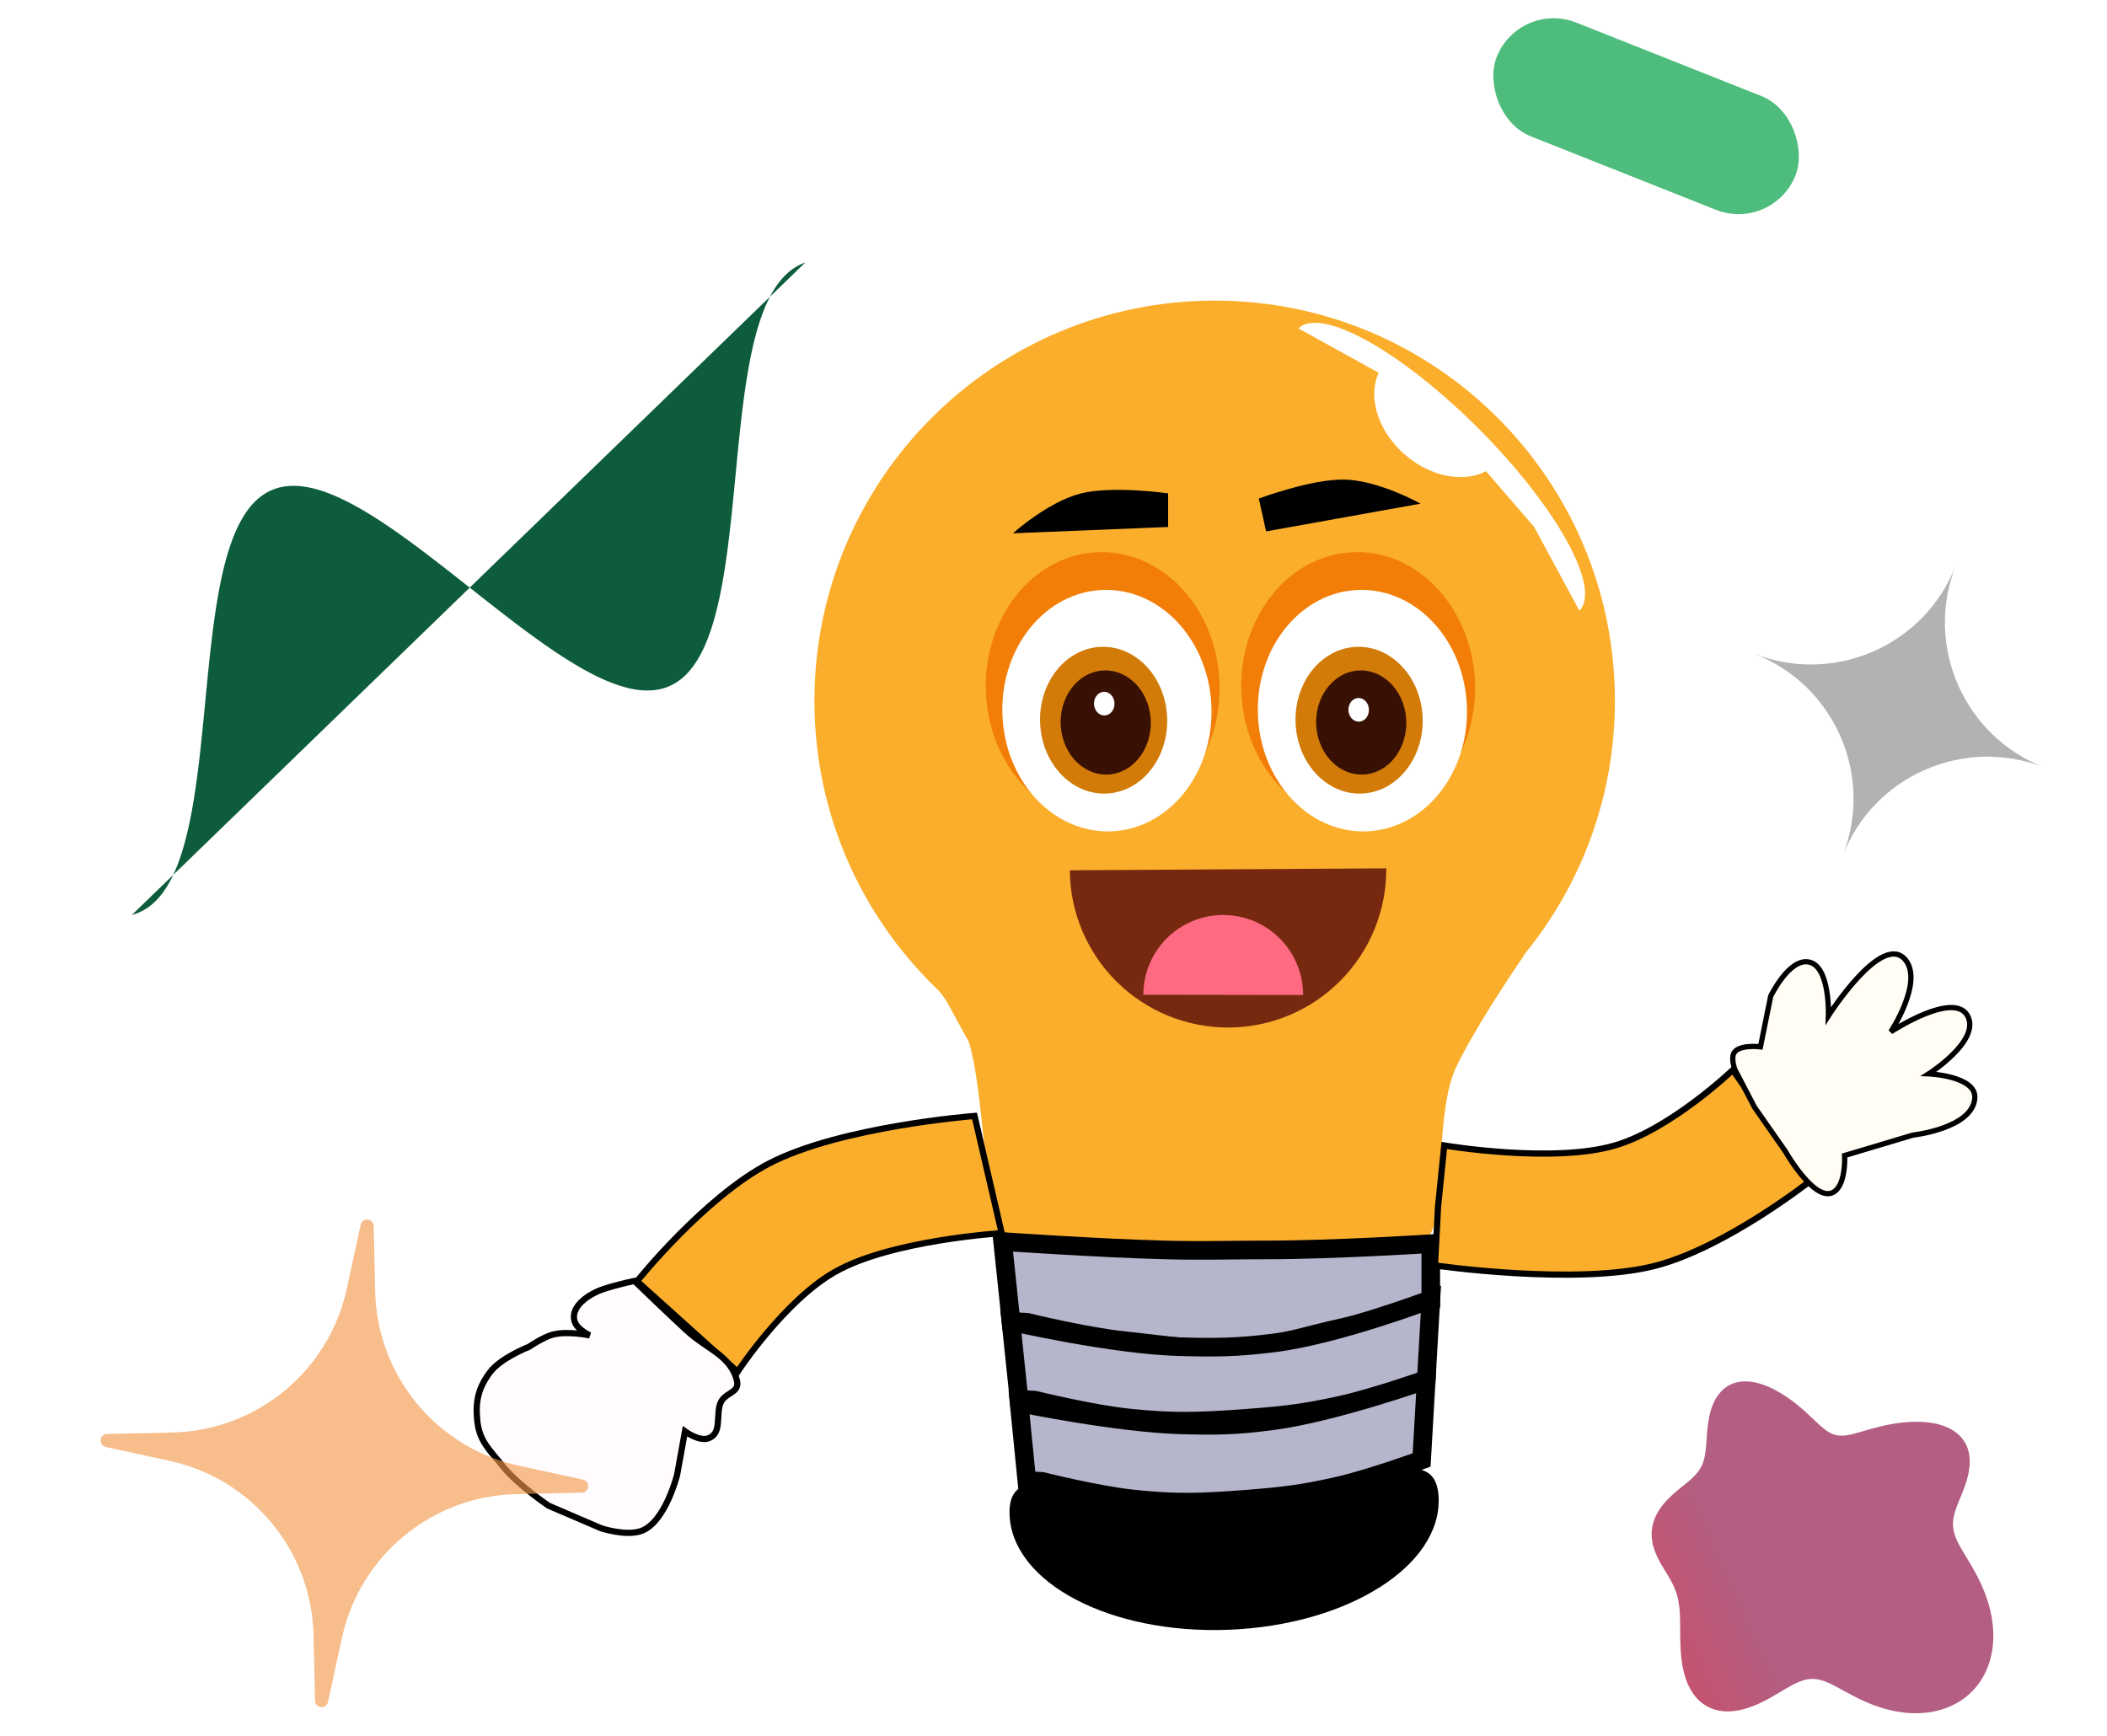 <svg width="273" height="225" viewBox="0 0 273 225" fill="none" xmlns="http://www.w3.org/2000/svg">
<path d="M186.401 194.084C186.75 202.921 174.589 210.578 159.237 211.185C143.885 211.792 131.157 205.12 130.807 196.282C130.458 187.445 143.252 195.79 158.604 195.183C173.956 194.576 186.051 185.246 186.401 194.084Z" fill="black"/>
<path d="M157.382 38.954C186.023 38.954 209.241 62.172 209.241 90.812C209.241 103.268 204.847 114.695 197.528 123.636C197.52 123.645 197.527 123.66 197.539 123.66V123.66C197.55 123.66 197.558 123.673 197.551 123.682C195.476 126.676 190.817 133.756 188.664 138.299C185.967 143.991 187.176 156.55 185.428 159.712C184.079 162.151 181.113 161.644 178.415 161.609C164.57 161.428 135.8 160.959 131.484 160.525C127.216 160.096 127.96 143.817 125.63 135.329C125.577 135.138 125.502 134.958 125.406 134.783L122.582 129.625L121.904 128.695C121.806 128.561 121.697 128.437 121.577 128.322C119.387 126.232 117.381 123.951 115.584 121.507C115.583 121.507 115.583 121.506 115.583 121.506L115.571 121.494C115.571 121.494 115.571 121.493 115.572 121.493V121.493C115.573 121.493 115.573 121.492 115.573 121.492C109.257 112.9 105.524 102.293 105.524 90.812C105.524 62.172 128.742 38.954 157.382 38.954Z" fill="#FAAE2B"/>
<ellipse cx="175.975" cy="89.032" rx="17.491" ry="15.145" transform="rotate(88.358 175.975 89.032)" fill="#F27E07"/>
<g filter="url(#filter0_d_399_319)">
<ellipse cx="176.525" cy="89.631" rx="15.65" ry="13.551" transform="rotate(88.358 176.525 89.631)" fill="white"/>
</g>
<ellipse cx="176.097" cy="93.324" rx="9.513" ry="8.237" transform="rotate(88.358 176.097 93.324)" fill="#D27B08"/>
<ellipse cx="6.644" cy="5.967" rx="6.644" ry="5.967" transform="matrix(0.338 0.941 -0.904 0.426 179.519 84.828)" fill="#381004"/>
<ellipse cx="176.04" cy="91.982" rx="1.534" ry="1.329" transform="rotate(88.358 176.04 91.982)" fill="white"/>
<ellipse cx="142.873" cy="89.032" rx="17.491" ry="15.145" transform="rotate(88.358 142.873 89.032)" fill="#F27E07"/>
<g filter="url(#filter1_d_399_319)">
<ellipse cx="143.423" cy="89.631" rx="15.65" ry="13.551" transform="rotate(88.358 143.423 89.631)" fill="white"/>
</g>
<ellipse cx="142.995" cy="93.324" rx="9.513" ry="8.237" transform="rotate(88.358 142.995 93.324)" fill="#D27B08"/>
<ellipse cx="6.644" cy="5.967" rx="6.644" ry="5.967" transform="matrix(0.338 0.941 -0.904 0.426 146.417 84.828)" fill="#381004"/>
<ellipse cx="143.076" cy="91.178" rx="1.534" ry="1.329" transform="rotate(88.358 143.076 91.178)" fill="white"/>
<path d="M179.511 46.942C178.226 48.421 177.77 50.513 178.242 52.758C178.715 55.003 180.077 57.217 182.029 58.913C183.982 60.608 186.365 61.648 188.654 61.801C190.943 61.955 192.95 61.21 194.235 59.731L186.873 53.337L179.511 46.942Z" fill="white"/>
<path d="M204.638 79.132C206.027 77.75 205.441 74.498 203.009 70.091C200.578 65.685 196.5 60.484 191.672 55.634C186.845 50.784 181.664 46.681 177.269 44.228C172.874 41.776 169.625 41.174 168.237 42.556L179.894 49.004L190.169 58.306L198.788 68.3L204.638 79.132Z" fill="white"/>
<path d="M151.352 63.929V68.287L131.252 69.104C131.252 69.104 135.808 64.987 140.096 63.929C144.226 62.91 151.352 63.929 151.352 63.929Z" fill="black"/>
<path d="M163.103 64.604L164.045 68.859L184.054 65.265C184.054 65.265 178.668 62.24 174.209 62.144C169.913 62.052 163.103 64.604 163.103 64.604Z" fill="black"/>
<path d="M138.614 112.772C138.63 115.465 139.177 118.127 140.223 120.608C141.268 123.089 142.792 125.34 144.708 127.232C146.623 129.124 148.893 130.621 151.386 131.636C153.88 132.651 156.549 133.164 159.242 133.148C161.934 133.131 164.597 132.584 167.078 131.539C169.559 130.493 171.809 128.969 173.701 127.054C175.594 125.138 177.09 122.869 178.105 120.375C179.12 117.881 179.634 115.212 179.617 112.52L159.115 112.646L138.614 112.772Z" fill="#77290F"/>
<path d="M168.842 128.934C168.844 127.574 168.578 126.227 168.06 124.971C167.541 123.714 166.78 122.571 165.82 121.609C164.86 120.646 163.72 119.882 162.465 119.359C161.21 118.837 159.864 118.568 158.504 118.566C157.145 118.564 155.798 118.829 154.541 119.348C153.285 119.866 152.142 120.627 151.179 121.587C150.217 122.547 149.452 123.687 148.93 124.942C148.408 126.198 148.138 127.544 148.136 128.903L158.489 128.918L168.842 128.934Z" fill="#FD6A81"/>
<path d="M150.862 161.966C141.975 161.726 129.907 160.88 129.907 160.88L130.993 171.226L133.088 171.347C133.088 171.347 140.632 173.19 145.566 173.711C151.606 174.349 155.016 175.043 161.072 174.605C166.072 174.243 168.942 173.118 173.833 172.049C178.437 171.043 185.385 168.601 185.385 168.601L185.383 161.162C185.383 161.162 172.658 161.966 164.216 161.966C159.392 161.966 155.803 162.1 150.862 161.966Z" fill="#B5B5CB" stroke="black" stroke-width="2.412"/>
<path d="M152.82 174.506C144.198 174.274 130.98 171.246 130.98 171.246L132.031 181.316L134.064 181.433C134.064 181.433 141.383 183.226 146.169 183.732C152.029 184.351 155.383 184.228 161.258 183.8C166.11 183.448 168.847 183.15 173.593 182.109C178.06 181.129 184.801 178.751 184.801 178.751L185.398 168.376C185.398 168.376 173.265 172.986 165.086 174.012C160.331 174.608 157.613 174.636 152.82 174.506Z" fill="#B5B5CB" stroke="black" stroke-width="2.412"/>
<path d="M153.159 184.639C144.802 184.422 132.04 181.777 132.04 181.777L133.041 191.844L135.012 191.957C135.012 191.957 142.103 193.737 146.742 194.234C152.421 194.844 155.672 194.714 161.368 194.276C166.071 193.915 168.725 193.613 173.328 192.563C177.659 191.576 184.197 189.186 184.197 189.186L184.795 178.811C184.795 178.811 172.806 183.066 164.875 184.106C160.265 184.711 157.805 184.76 153.159 184.639Z" fill="#B5B5CB" stroke="black" stroke-width="2.412"/>
<path d="M209.24 148.432C201.185 150.797 187.13 148.432 187.13 148.432L186.326 156.338L185.924 163.976C185.924 163.976 204.36 166.635 214.466 164.021C223.623 161.652 234.566 153.017 234.566 153.017L224.516 138.65C224.516 138.65 216.516 146.296 209.24 148.432Z" fill="#FAAE2B" stroke="black" stroke-width="0.804"/>
<path d="M108.247 164.78C115.561 160.66 129.787 159.794 129.787 159.794L126.271 144.606C126.271 144.606 108.896 145.945 99.639 150.772C91.252 155.145 82.539 166.026 82.539 166.026L95.57 177.755C95.57 177.755 101.64 168.502 108.247 164.78Z" fill="#FAAE2B" stroke="black" stroke-width="0.804"/>
<path d="M74.523 171.406C74.905 172.317 76.412 173.037 76.412 173.037C76.412 173.037 73.398 172.414 71.526 172.967C70.276 173.336 68.529 174.528 68.529 174.528C68.529 174.528 64.875 175.941 63.457 177.855C61.918 179.932 61.581 181.706 61.848 184.172C62.134 186.813 63.506 187.929 65.103 189.948C67.023 192.375 71.085 195.114 71.085 195.114L77.902 198.038C77.902 198.038 81.132 199.101 83.103 198.38C86.209 197.244 87.731 191.113 87.731 191.113L88.753 185.475C88.753 185.475 90.621 186.855 91.837 186.359C93.409 185.719 92.857 183.871 93.217 182.216C93.634 180.299 95.937 180.69 95.474 178.851C94.702 175.786 91.779 174.838 89.444 172.821C87.846 171.44 82.208 165.986 82.208 165.986C82.208 165.986 80.461 166.323 78.336 166.991C76.211 167.66 73.696 169.43 74.523 171.406Z" fill="#FFFBFE" stroke="black" stroke-width="0.804"/>
<path d="M229.424 129.09L228.099 135.646C228.099 135.646 225.119 135.268 224.604 136.584C224.321 137.305 224.77 138.562 224.77 138.562L227.33 143.474L231.35 149.232C231.35 149.232 235.586 156.687 237.971 154.153C239.186 152.861 239.006 149.73 239.006 149.73L247.832 147.092C247.832 147.092 255.631 146.227 255.872 142.268C256.046 139.419 249.895 139.15 249.895 139.15C249.895 139.15 256.43 135.007 255.021 131.806C253.414 128.155 244.986 133.702 244.986 133.702C244.986 133.702 249.215 127.299 246.901 124.402C243.894 120.638 236.902 131.627 236.902 131.627C236.902 131.627 237.153 125.047 234.265 124.641C231.723 124.284 229.424 129.09 229.424 129.09Z" fill="#FFFDF4" stroke="black" stroke-width="0.681"/>
<path fill-rule="evenodd" clip-rule="evenodd" d="M253.104 198.207L253.157 198.463L253.225 198.721L253.308 198.982L253.407 199.246L253.52 199.514L253.647 199.788L253.786 200.066L253.938 200.35L254.1 200.641L254.272 200.939L254.453 201.243L254.641 201.555L254.834 201.875L255.031 202.203L255.232 202.538L255.433 202.881L255.635 203.232L255.836 203.591L256.035 203.957L256.231 204.331L256.422 204.711L256.608 205.098L256.787 205.492L256.96 205.891L257.124 206.297L257.28 206.708L257.426 207.123L257.563 207.543L257.689 207.968L257.804 208.396L257.907 208.827L257.999 209.261L258.078 209.696L258.144 210.134L258.197 210.572L258.235 211.011L258.26 211.449L258.27 211.887L258.266 212.323L258.246 212.757L258.211 213.188L258.161 213.616L258.095 214.039L258.013 214.458L257.915 214.871L257.802 215.278L257.672 215.677L257.526 216.07L257.365 216.454L257.188 216.829L256.995 217.195L256.787 217.551L256.564 217.896L256.327 218.23L256.074 218.552L255.808 218.862L255.528 219.159L255.235 219.443L254.929 219.713L254.61 219.97L254.28 220.212L253.938 220.439L253.586 220.652L253.224 220.849L252.852 221.031L252.471 221.198L252.082 221.349L251.685 221.484L251.281 221.603L250.871 221.707L250.455 221.794L250.034 221.866L249.609 221.923L249.18 221.964L248.748 221.989L248.313 222L247.877 221.996L247.44 221.977L247.003 221.944L246.565 221.897L246.129 221.837L245.694 221.765L245.26 221.679L244.83 221.582L244.402 221.473L243.978 221.353L243.557 221.222L243.141 221.082L242.73 220.932L242.324 220.774L241.923 220.608L241.529 220.435L241.141 220.256L240.759 220.072L240.385 219.885L240.018 219.695L239.659 219.505L239.307 219.315L238.963 219.128L238.627 218.944L238.299 218.765L237.978 218.593L237.665 218.429L237.359 218.275L237.06 218.133L236.768 218.004L236.481 217.889L236.199 217.79L235.922 217.707L235.649 217.642L235.379 217.594L235.11 217.565L234.843 217.555L234.577 217.564L234.31 217.592L234.041 217.639L233.77 217.704L233.496 217.788L233.219 217.889L232.936 218.006L232.648 218.139L232.354 218.285L232.054 218.445L231.747 218.617L231.432 218.798L231.109 218.988L230.779 219.184L230.44 219.385L230.093 219.589L229.739 219.794L229.377 219.998L229.007 220.2L228.631 220.397L228.248 220.587L227.86 220.769L227.466 220.94L227.069 221.1L226.668 221.246L226.264 221.376L225.859 221.49L225.454 221.586L225.05 221.662L224.648 221.718L224.249 221.752L223.855 221.763L223.466 221.752L223.083 221.717L222.709 221.658L222.344 221.575L221.989 221.468L221.645 221.336L221.313 221.181L220.994 221.002L220.689 220.8L220.398 220.576L220.123 220.331L219.863 220.065L219.618 219.78L219.391 219.477L219.179 219.157L218.984 218.821L218.805 218.471L218.642 218.108L218.495 217.734L218.364 217.35L218.247 216.958L218.145 216.558L218.056 216.154L217.979 215.746L217.915 215.335L217.861 214.923L217.818 214.511L217.783 214.1L217.756 213.692L217.736 213.287L217.721 212.887L217.711 212.492L217.704 212.103L217.7 211.721L217.697 211.345L217.695 210.977L217.693 210.617L217.689 210.265L217.683 209.921L217.675 209.585L217.662 209.258L217.645 208.94L217.622 208.629L217.594 208.327L217.56 208.032L217.518 207.745L217.47 207.465L217.414 207.192L217.35 206.925L217.278 206.664L217.199 206.408L217.112 206.157L217.017 205.91L216.914 205.666L216.805 205.426L216.689 205.187L216.566 204.951L216.438 204.715L216.305 204.48L216.168 204.245L216.027 204.009L215.884 203.772L215.739 203.534L215.593 203.294L215.448 203.051L215.304 202.806L215.162 202.558L215.024 202.307L214.89 202.053L214.762 201.795L214.641 201.534L214.527 201.27L214.422 201.002L214.327 200.732L214.242 200.458L214.169 200.182L214.108 199.903L214.06 199.623L214.026 199.341L214.006 199.058L214 198.775L214.009 198.491L214.034 198.207L214.073 197.925L214.128 197.644L214.198 197.364L214.283 197.088L214.382 196.814L214.496 196.543L214.623 196.277L214.764 196.014L214.917 195.757L215.081 195.504L215.257 195.256L215.442 195.014L215.637 194.778L215.84 194.547L216.05 194.323L216.265 194.104L216.486 193.891L216.711 193.683L216.937 193.481L217.166 193.284L217.394 193.092L217.621 192.904L217.847 192.72L218.069 192.54L218.287 192.363L218.5 192.188L218.707 192.015L218.907 191.843L219.1 191.671L219.285 191.5L219.462 191.327L219.629 191.153L219.787 190.977L219.936 190.798L220.074 190.615L220.202 190.428L220.32 190.236L220.428 190.039L220.526 189.835L220.614 189.625L220.693 189.407L220.763 189.182L220.824 188.949L220.877 188.708L220.923 188.459L220.963 188.202L220.998 187.936L221.027 187.661L221.053 187.379L221.077 187.089L221.098 186.792L221.119 186.487L221.141 186.177L221.164 185.86L221.191 185.539L221.22 185.214L221.255 184.886L221.296 184.556L221.344 184.225L221.4 183.894L221.465 183.564L221.539 183.237L221.623 182.913L221.719 182.595L221.826 182.283L221.946 181.979L222.078 181.684L222.223 181.399L222.38 181.125L222.551 180.864L222.735 180.617L222.932 180.385L223.142 180.168L223.365 179.968L223.599 179.785L223.845 179.62L224.102 179.474L224.37 179.347L224.647 179.24L224.934 179.153L225.228 179.085L225.53 179.037L225.838 179.009L226.151 179L226.469 179.01L226.791 179.037L227.114 179.083L227.439 179.144L227.765 179.222L228.09 179.314L228.415 179.419L228.737 179.536L229.057 179.666L229.373 179.805L229.686 179.954L229.994 180.111L230.298 180.276L230.596 180.447L230.89 180.624L231.178 180.806L231.46 180.992L231.736 181.181L232.006 181.374L232.27 181.569L232.527 181.767L232.779 181.965L233.025 182.165L233.264 182.365L233.497 182.565L233.725 182.764L233.946 182.963L234.162 183.159L234.372 183.353L234.577 183.544L234.776 183.732L234.971 183.916L235.16 184.096L235.346 184.27L235.527 184.438L235.704 184.601L235.878 184.756L236.049 184.905L236.217 185.045L236.383 185.178L236.548 185.302L236.711 185.417L236.873 185.523L237.036 185.619L237.198 185.705L237.361 185.782L237.526 185.848L237.692 185.904L237.861 185.95L238.033 185.986L238.208 186.011L238.386 186.027L238.569 186.033L238.757 186.03L238.95 186.018L239.148 185.997L239.352 185.968L239.563 185.931L239.779 185.887L240.003 185.837L240.233 185.78L240.47 185.718L240.715 185.651L240.967 185.58L241.226 185.506L241.492 185.428L241.766 185.349L242.048 185.267L242.336 185.185L242.632 185.103L242.935 185.021L243.245 184.94L243.561 184.861L243.884 184.784L244.214 184.709L244.55 184.638L244.892 184.571L245.239 184.508L245.592 184.451L245.949 184.399L246.311 184.353L246.677 184.313L247.047 184.28L247.42 184.256L247.796 184.239L248.173 184.231L248.551 184.233L248.93 184.244L249.307 184.267L249.683 184.301L250.057 184.346L250.426 184.404L250.79 184.475L251.148 184.56L251.497 184.659L251.838 184.772L252.168 184.9L252.487 185.044L252.792 185.202L253.083 185.375L253.358 185.564L253.617 185.768L253.859 185.986L254.082 186.218L254.286 186.463L254.471 186.722L254.635 186.992L254.779 187.274L254.903 187.567L255.005 187.869L255.088 188.18L255.149 188.499L255.191 188.824L255.214 189.155L255.218 189.49L255.204 189.829L255.173 190.171L255.126 190.513L255.065 190.857L254.991 191.199L254.904 191.541L254.807 191.88L254.701 192.216L254.587 192.549L254.468 192.878L254.344 193.202L254.218 193.52L254.092 193.834L253.966 194.142L253.842 194.444L253.723 194.741L253.609 195.031L253.502 195.317L253.403 195.597L253.315 195.872L253.237 196.142L253.17 196.408L253.117 196.671L253.077 196.931L253.052 197.188L253.042 197.444L253.047 197.698L253.068 197.953L253.104 198.207Z" fill="url(#paint0_linear_399_319)"/>
<path opacity="0.636" d="M46.733 158.698C46.947 157.711 48.396 157.85 48.419 158.86L48.609 167.331C48.855 178.269 56.564 187.614 67.256 189.935L75.536 191.733C76.523 191.947 76.384 193.396 75.374 193.418L66.903 193.609C55.965 193.854 46.62 201.563 44.299 212.255L42.502 220.536C42.287 221.523 40.839 221.384 40.816 220.374L40.626 211.903C40.38 200.965 32.671 191.62 21.979 189.299L13.698 187.501C12.711 187.287 12.85 185.838 13.86 185.815L22.331 185.625C33.27 185.38 42.615 177.671 44.935 166.978L46.733 158.698Z" fill="#F2994A"/>
<path fill-rule="evenodd" clip-rule="evenodd" d="M17.086 118.562V118.562L17.562 118.416L18.024 118.236L18.471 118.021L18.902 117.771L19.32 117.486L19.722 117.167L20.11 116.813L20.483 116.426L20.842 116.005L21.186 115.55L21.517 115.063L21.834 114.543L22.137 113.992L22.427 113.409L22.704 112.796L22.968 112.153L23.22 111.482L23.46 110.782L23.688 110.055L23.905 109.301L24.111 108.523L24.307 107.719L24.493 106.893L24.669 106.044L24.837 105.175L24.996 104.285L25.147 103.377L25.29 102.451L25.427 101.509L25.557 100.552L25.681 99.582L25.801 98.599L25.915 97.606L26.026 96.603L26.133 95.592L26.237 94.575L26.34 93.552L26.44 92.525L26.54 91.497L26.639 90.467L26.738 89.438L26.838 88.411L26.94 87.387L27.044 86.369L27.15 85.356L27.26 84.352L27.374 83.356L27.492 82.371L27.616 81.398L27.744 80.439L27.88 79.494L28.022 78.565L28.171 77.653L28.328 76.759L28.494 75.885L28.669 75.032L28.852 74.201L29.046 73.393L29.25 72.609L29.465 71.851L29.691 71.118L29.928 70.413L30.178 69.735L30.44 69.086L30.714 68.467L31.001 67.879L31.302 67.321L31.616 66.794L31.944 66.301L32.285 65.839L32.641 65.411L33.012 65.017L33.396 64.657L33.796 64.331L34.21 64.039L34.639 63.782L35.083 63.559L35.541 63.372L36.014 63.219L36.503 63.101L37.006 63.018L37.523 62.968L38.056 62.953L38.602 62.972L39.163 63.025L39.738 63.11L40.327 63.228L40.93 63.378L41.546 63.559L42.175 63.771L42.817 64.013L43.471 64.285L44.138 64.585L44.816 64.912L45.506 65.266L46.207 65.646L46.918 66.051L47.639 66.479L48.37 66.93L49.111 67.403L49.86 67.895L50.617 68.408L51.382 68.938L52.154 69.484L52.932 70.046L53.717 70.623L54.507 71.212L55.302 71.812L56.101 72.422L56.904 73.041L57.709 73.667L58.518 74.299L59.328 74.935L60.139 75.574L60.951 76.215L61.763 76.856L62.575 77.495L63.385 78.131L64.193 78.763L64.999 79.389L65.802 80.008L66.601 80.618L67.396 81.219L68.186 81.807L68.97 82.384L69.749 82.946L70.521 83.492L71.285 84.022L72.043 84.534L72.792 85.027L73.532 85.5L74.263 85.951L74.984 86.379L75.696 86.784L76.397 87.164L77.086 87.518L77.765 87.846L78.431 88.145L79.086 88.417L79.728 88.659L80.357 88.871L80.973 89.052L81.575 89.202L82.164 89.32L82.739 89.405L83.3 89.457L83.847 89.476L84.379 89.462L84.897 89.412L85.4 89.329L85.888 89.211L86.361 89.058L86.82 88.871L87.264 88.648L87.693 88.391L88.107 88.1L88.506 87.773L88.891 87.413L89.261 87.019L89.617 86.591L89.959 86.129L90.287 85.635L90.601 85.109L90.901 84.552L91.189 83.963L91.463 83.344L91.725 82.695L91.974 82.017L92.212 81.312L92.438 80.579L92.652 79.821L92.856 79.037L93.05 78.229L93.234 77.398L93.409 76.545L93.574 75.671L93.731 74.777L93.881 73.865L94.023 72.936L94.158 71.991L94.287 71.032L94.41 70.059L94.529 69.074L94.642 68.078L94.752 67.074L94.859 66.061L94.963 65.043L95.064 64.019L95.165 62.992L95.264 61.963L95.363 60.933L95.463 59.904L95.563 58.878L95.665 57.855L95.769 56.838L95.876 55.827L95.987 54.824L96.102 53.831L96.221 52.848L96.345 51.878L96.476 50.921L96.612 49.979L96.756 49.053L96.907 48.145L97.066 47.255L97.233 46.386L97.409 45.537L97.595 44.711L97.791 43.907L97.997 43.129L98.214 42.375L98.442 41.648L98.682 40.948L98.934 40.276L99.198 39.634L99.475 39.021L99.766 38.438L100.069 37.887L100.386 37.367L100.716 36.88L101.061 36.425L101.42 36.004L101.793 35.617L102.181 35.263L102.583 34.944L103 34.659L103.432 34.409L103.879 34.194L104.34 34.014" fill="url(#paint1_linear_399_319)"/>
<rect opacity="0.824" x="229.707" y="30.112" width="41.643" height="15.872" rx="7.936" transform="rotate(-158.356 229.707 30.112)" fill="#27AE60"/>
<path opacity="0.437" fill-rule="evenodd" clip-rule="evenodd" d="M264.813 99.423C254.464 95.409 242.816 100.503 238.769 110.827C242.825 100.48 237.71 88.798 227.344 84.734C237.693 88.748 249.341 83.654 253.388 73.331C249.332 83.677 254.447 95.359 264.813 99.423Z" fill="#4F4F4F"/>
<defs>
<filter id="filter0_d_399_319" x="160.517" y="73.982" width="32.016" height="36.207" filterUnits="userSpaceOnUse" color-interpolation-filters="sRGB">
<feFlood flood-opacity="0" result="BackgroundImageFix"/>
<feColorMatrix in="SourceAlpha" type="matrix" values="0 0 0 0 0 0 0 0 0 0 0 0 0 0 0 0 0 0 127 0" result="hardAlpha"/>
<feOffset dy="2.455"/>
<feGaussianBlur stdDeviation="1.227"/>
<feComposite in2="hardAlpha" operator="out"/>
<feColorMatrix type="matrix" values="0 0 0 0 0 0 0 0 0 0 0 0 0 0 0 0 0 0 0.25 0"/>
<feBlend mode="normal" in2="BackgroundImageFix" result="effect1_dropShadow_399_319"/>
<feBlend mode="normal" in="SourceGraphic" in2="effect1_dropShadow_399_319" result="shape"/>
</filter>
<filter id="filter1_d_399_319" x="127.415" y="73.982" width="32.016" height="36.207" filterUnits="userSpaceOnUse" color-interpolation-filters="sRGB">
<feFlood flood-opacity="0" result="BackgroundImageFix"/>
<feColorMatrix in="SourceAlpha" type="matrix" values="0 0 0 0 0 0 0 0 0 0 0 0 0 0 0 0 0 0 127 0" result="hardAlpha"/>
<feOffset dy="2.455"/>
<feGaussianBlur stdDeviation="1.227"/>
<feComposite in2="hardAlpha" operator="out"/>
<feColorMatrix type="matrix" values="0 0 0 0 0 0 0 0 0 0 0 0 0 0 0 0 0 0 0.25 0"/>
<feBlend mode="normal" in2="BackgroundImageFix" result="effect1_dropShadow_399_319"/>
<feBlend mode="normal" in="SourceGraphic" in2="effect1_dropShadow_399_319" result="shape"/>
</filter>
<linearGradient id="paint0_linear_399_319" x1="201.234" y1="150.24" x2="160.959" y2="168.118" gradientUnits="userSpaceOnUse">
<stop stop-color="#B35E82"/>
<stop offset="1" stop-color="#F5363D"/>
</linearGradient>
<linearGradient id="paint1_linear_399_319" x1="-55.599" y1="109.319" x2="-77.343" y2="70.052" gradientUnits="userSpaceOnUse">
<stop stop-color="#0D5C3B"/>
<stop offset="1" stop-color="#C23087"/>
</linearGradient>
</defs>
</svg>
